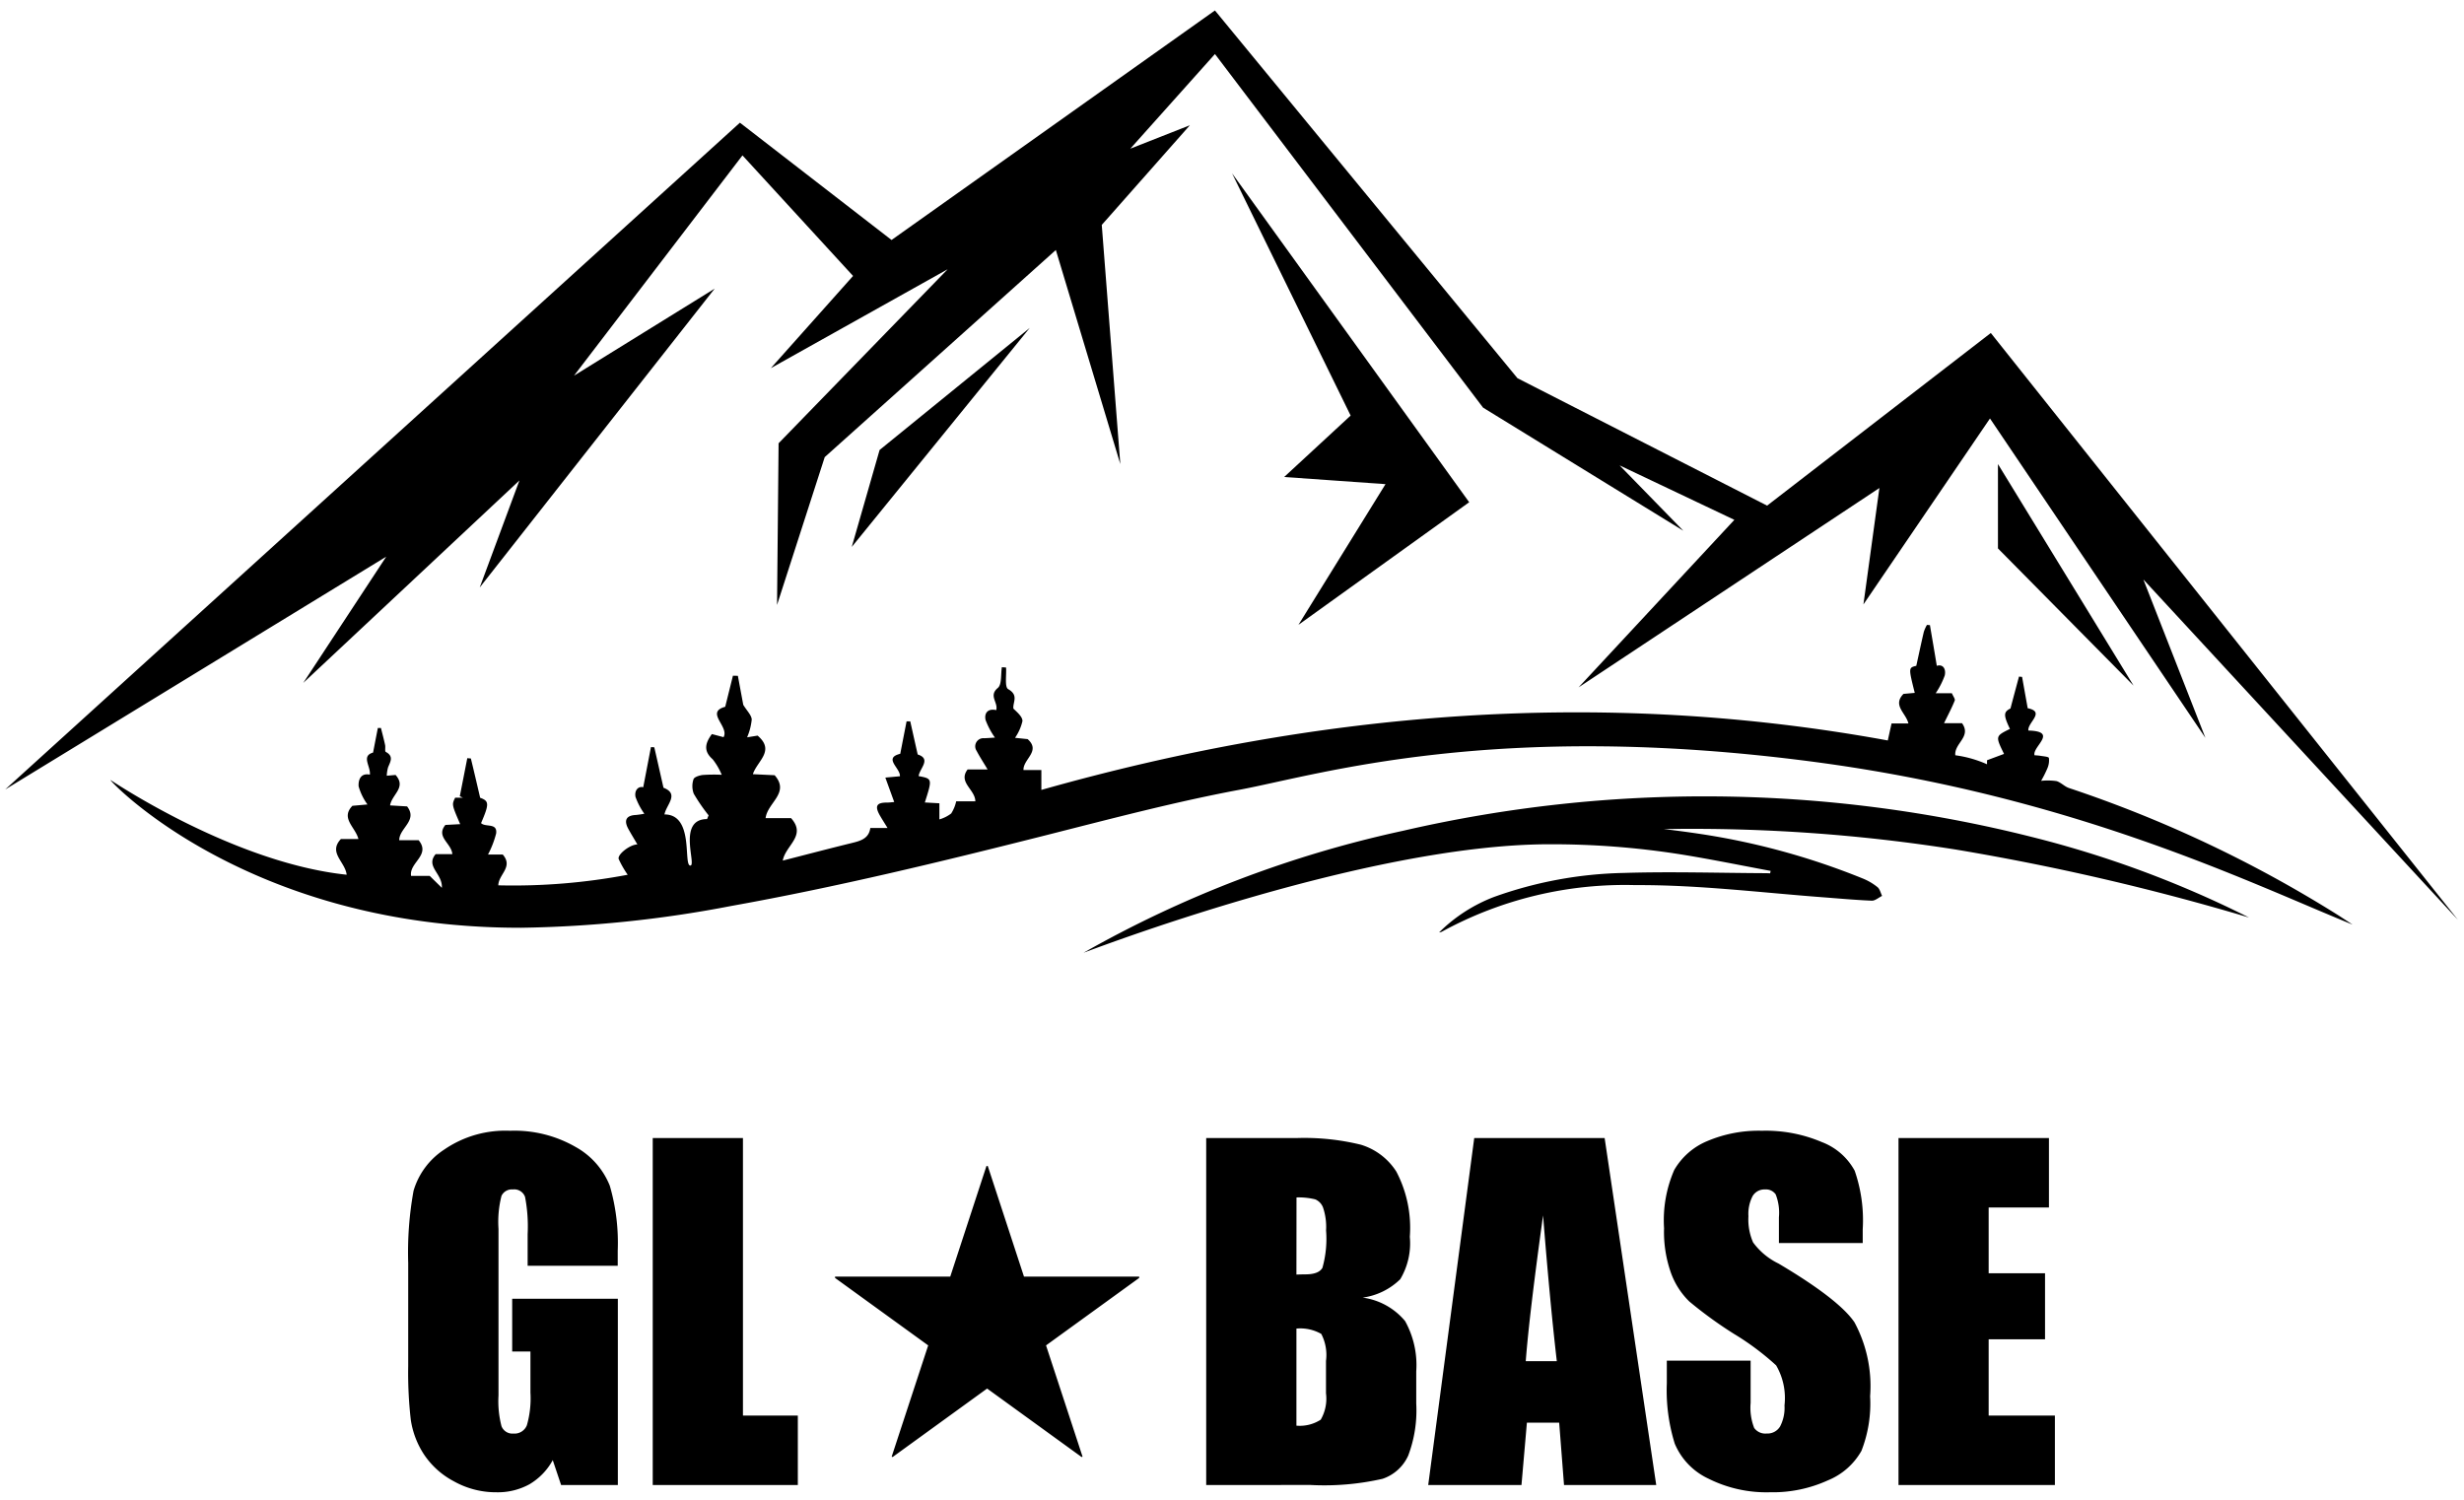 <svg xmlns="http://www.w3.org/2000/svg" width="159.41" height="97.05" viewBox="0 0 159.41 97.05">
  <g id="Group_27468" data-name="Group 27468" transform="translate(-32.664 -28.822)">
    <path id="Union_1" data-name="Union 1" d="M95.183-511.351a4.356,4.356,0,0,1-2.17-2.261,11.579,11.579,0,0,1-.513-3.9v-1.47h5.422v2.731a3.6,3.6,0,0,0,.229,1.623.886.886,0,0,0,.811.361.95.95,0,0,0,.867-.458,2.605,2.605,0,0,0,.284-1.358,4.205,4.205,0,0,0-.541-2.593,17.22,17.22,0,0,0-2.731-2.039,26.873,26.873,0,0,1-2.884-2.093,4.89,4.89,0,0,1-1.171-1.8,7.912,7.912,0,0,1-.465-2.939,8.152,8.152,0,0,1,.659-3.771,4.435,4.435,0,0,1,2.128-1.865,8.5,8.5,0,0,1,3.55-.672,9.25,9.25,0,0,1,3.875.734,4.056,4.056,0,0,1,2.121,1.851,9.8,9.8,0,0,1,.52,3.792v.887H99.752v-1.664a3.247,3.247,0,0,0-.209-1.483.765.765,0,0,0-.693-.319.883.883,0,0,0-.8.43,2.5,2.5,0,0,0-.27,1.3,3.7,3.7,0,0,0,.3,1.693,4.418,4.418,0,0,0,1.65,1.372q3.9,2.313,4.91,3.8a8.7,8.7,0,0,1,1.012,4.784,8.387,8.387,0,0,1-.562,3.535,4.394,4.394,0,0,1-2.17,1.907,8.6,8.6,0,0,1-3.743.77A8.373,8.373,0,0,1,95.183-511.351Zm-81.161.173a5.265,5.265,0,0,1-1.95-1.768,5.594,5.594,0,0,1-.832-2.211,26.6,26.6,0,0,1-.167-3.473V-525.3a22.316,22.316,0,0,1,.346-4.672,4.8,4.8,0,0,1,1.99-2.669,6.977,6.977,0,0,1,4.25-1.213,7.913,7.913,0,0,1,4.256,1.054,4.971,4.971,0,0,1,2.2,2.5,13.25,13.25,0,0,1,.513,4.208v.971H18.8v-2.038a10.111,10.111,0,0,0-.167-2.412.737.737,0,0,0-.79-.486.736.736,0,0,0-.735.416,6.8,6.8,0,0,0-.193,2.136v10.773a6.441,6.441,0,0,0,.193,1.989.756.756,0,0,0,.777.479.855.855,0,0,0,.867-.541,6.31,6.31,0,0,0,.229-2.107v-2.662H17.8v-3.411h6.836v12.049H20.965l-.54-1.609a4.085,4.085,0,0,1-1.506,1.561,4.254,4.254,0,0,1-2.144.519A5.559,5.559,0,0,1,14.022-511.178Zm93.467.243v-22.447h9.733v4.492h-3.9v4.256h3.647v4.271h-3.647v4.937h4.285v4.492Zm-21.64,0-.313-4.035H83.448l-.351,4.035H77.063l2.977-22.447h8.437l3.338,22.447Zm-2.475-8.014h2.009q-.444-3.814-.889-9.428Q83.6-521.93,83.374-518.95ZM62.7-510.935v-22.447h5.824a15.368,15.368,0,0,1,4.18.429A4.147,4.147,0,0,1,75-531.214a7.82,7.82,0,0,1,.873,4.219,4.541,4.541,0,0,1-.617,2.743,4.3,4.3,0,0,1-2.434,1.192,4.325,4.325,0,0,1,2.746,1.519,5.866,5.866,0,0,1,.721,3.253v2.081a8.262,8.262,0,0,1-.52,3.37,2.8,2.8,0,0,1-1.657,1.5,16.992,16.992,0,0,1-4.658.4Zm5.837-3.84a2.488,2.488,0,0,0,1.573-.388,2.72,2.72,0,0,0,.34-1.706v-2.094a2.957,2.957,0,0,0-.305-1.747,2.737,2.737,0,0,0-1.608-.346Zm0-9.775c.249-.009.444-.014.582-.014q.86,0,1.1-.423a6.9,6.9,0,0,0,.236-2.418,3.905,3.905,0,0,0-.194-1.477.929.929,0,0,0-.506-.534,4.45,4.45,0,0,0-1.213-.125ZM26.893-510.935v-22.447h5.837v17.955h3.55v4.492Zm21.633-6.241-6.111,4.429-.064-.021,2.363-7.2-6.026-4.365v-.086h7.453l2.342-7.154h.086l2.342,7.154h7.453v.086l-6.026,4.365,2.363,7.2-.064.021Zm26.891-36.083a86.62,86.62,0,0,1,40.748.408,67.876,67.876,0,0,1,14,5.2,156.52,156.52,0,0,0-18.982-4.4,109.31,109.31,0,0,0-18.878-1.322q1.106.128,2.209.292a46.336,46.336,0,0,1,10.671,2.908,3.77,3.77,0,0,1,.942.554c.154.123.205.375.3.569-.223.108-.45.318-.669.309-1.086-.044-2.172-.146-3.257-.228-4.007-.305-8-.8-12.029-.779a24.676,24.676,0,0,0-12.537,3.02,1.125,1.125,0,0,1-.169.043,10.23,10.23,0,0,1,3.532-2.289,26.291,26.291,0,0,1,8.4-1.561c3.043-.095,6.092,0,9.139.015.116,0,.231.005.347.009l.032-.156c-1.967-.365-3.929-.77-5.9-1.083a53.6,53.6,0,0,0-8.407-.641c-12.011,0-30.04,7-30.139,7.016A73.219,73.219,0,0,1,75.417-553.259ZM18.33-546.99a47,47,0,0,1-4.9-.247c-14.37-1.5-21.668-9.254-21.623-9.314.171.1,7.968,5.36,15.284,6.131-.092-.841-1.21-1.423-.372-2.31H7.852c-.193-.772-1.173-1.339-.388-2.149l.973-.087a3.724,3.724,0,0,1-.571-1.169c-.028-.368.095-.887.726-.76.064-.543-.58-1.205.208-1.428.114-.591.212-1.091.309-1.591l.2,0c.091.365.19.73.269,1.1.033.15-.028.409.045.448.524.28.3.626.148.995a2.376,2.376,0,0,0-.085.546l.57-.05c.723.814-.244,1.257-.355,1.97l1.1.065c.708.915-.5,1.391-.509,2.185h1.254c.806.971-.626,1.451-.487,2.311h1.205l.786.772c.059-.926-1.08-1.376-.4-2.181h1.078c-.053-.709-1.086-1.109-.449-1.888l.957-.051c-.546-1.264-.546-1.264-.324-1.712h.5l-.2-.093q.243-1.232.484-2.464l.232.021c.2.82.391,1.639.6,2.541.58.21.6.387.059,1.639.284.287,1.069-.038.975.671a6.277,6.277,0,0,1-.527,1.364h.956c.7.807-.279,1.283-.288,1.991a39.736,39.736,0,0,0,8.37-.684,6.5,6.5,0,0,1-.582-1.016c-.1-.3.742-.946,1.209-.946-.23-.394-.419-.7-.59-1.013-.3-.554-.124-.865.487-.892a5.521,5.521,0,0,0,.553-.081,4.379,4.379,0,0,1-.572-1.092c-.08-.426.185-.706.5-.621l.5-2.6.216.014c.2.864.393,1.728.595,2.617,1.053.406.175,1.1.064,1.727,1.928,0,1.207,3.256,1.662,3.307s-.875-3.006,1.093-3.006c.033-.08.067-.161.1-.241a11.77,11.77,0,0,1-.961-1.4,1.389,1.389,0,0,1-.015-.938c.042-.141.376-.247.59-.274a10.782,10.782,0,0,1,1.234-.013,4.188,4.188,0,0,0-.588-1.006c-.621-.544-.468-1.059-.048-1.628l.755.2c.388-.686-1.212-1.61.107-1.966l.5-2.01.319.007.349,1.877c.24.392.527.66.548.946a3.834,3.834,0,0,1-.3,1.156l.68-.11c1.155.981-.032,1.643-.307,2.495l1.409.068c1.005,1.145-.465,1.769-.585,2.776h1.648c1.02,1.142-.365,1.76-.537,2.747,1.514-.388,2.952-.766,4.4-1.121.589-.145,1.166-.274,1.264-.99h1.113c-.2-.327-.356-.569-.5-.819-.338-.6-.206-.829.464-.824.152,0,.305-.022.469-.036-.194-.534-.374-1.029-.574-1.58l.943-.087c.041-.525-1.1-1.178.021-1.453.146-.751.278-1.426.41-2.1l.237,0c.157.7.312,1.394.481,2.143.913.293.112.914.063,1.4.889.169.889.169.4,1.706l.941.053V-554a2.282,2.282,0,0,0,.764-.383,2.416,2.416,0,0,0,.323-.785h1.24c-.009-.772-1.138-1.227-.5-2.063h1.292c-.277-.464-.512-.822-.709-1.2a.527.527,0,0,1,.491-.82c.2-.008.4-.023.694-.041a4.918,4.918,0,0,1-.607-1.14c-.1-.468.171-.758.689-.638.14-.5-.508-.925.1-1.432.273-.226.189-.883.266-1.344l.27.019c.035.483-.1,1.263.138,1.4.706.4.284.853.338,1.259.256.246.589.528.586.806a3.174,3.174,0,0,1-.48,1.084l.815.085c.875.779-.3,1.292-.269,2h1.157v1.286c18.044-5.106,36.3-6.577,54.76-3.2.09-.409.166-.751.243-1.1h1.091c-.16-.683-1.047-1.167-.319-1.913l.729-.066c-.407-1.627-.407-1.627.1-1.751.172-.783.322-1.492.488-2.2a2.47,2.47,0,0,1,.2-.445l.194.013c.148.875.3,1.749.444,2.633.4-.124.607.2.515.623a5.257,5.257,0,0,1-.585,1.15h1.045c.078.19.227.371.185.477-.19.476-.433.93-.692,1.464H111.6c.626.878-.518,1.3-.436,2.073a7.448,7.448,0,0,1,2.052.583l0-.261,1.1-.41c-.562-1.15-.562-1.15.382-1.617-.434-.909-.407-1.1.035-1.322.2-.765.377-1.414.551-2.063l.2.02c.116.65.232,1.3.363,2.026,1.17.237-.02.926.043,1.445,1.976.053.235,1.049.4,1.6a3.565,3.565,0,0,1,.355.03c.2.039.55.053.574.146a1.29,1.29,0,0,1-.105.684,7.08,7.08,0,0,1-.4.794,4.038,4.038,0,0,1,1,.017c.285.086.516.35.8.446a80.631,80.631,0,0,1,17.372,8.2c.328.208.652.425.977.637-6.714-2.726-18.029-8.3-34.807-10.523-20.705-2.743-32.1.848-37.2,1.8-4.177.781-8.3,1.874-12.423,2.917-6.8,1.719-13.612,3.376-20.518,4.612a77.221,77.221,0,0,1-13.584,1.4Zm105-22.534,4.015,10.249-13.938-20.664-8.187,12.03,1.033-7.531-19.463,12.9,10.08-10.841-7.425-3.524,4.122,4.229-12.956-7.966L63.266-603.518l-5.475,6.123,3.852-1.516-5.7,6.449,1.2,15.473-4.171-13.85-14.952,13.4-3.085,9.564.1-10.459,10.94-11.261-11.441,6.4,5.319-5.966-7.155-7.8L21.8-582.709l9.1-5.631L15.7-569.005l2.57-6.926-13.986,13.1L9.653-571-15-555.935l47.533-43.141,9.81,7.589,20.922-14.85,19.57,23.791L98.988-574.3l14.473-11.17,30.221,37.97Zm-9.407-2.008v-5.457l8.772,14.333ZM74.3-575.69l-6.556-.463,4.3-3.974L64.373-595.8l15.341,21.28-11.046,7.932Zm-32.73-2.21,9.715-7.9L39.769-571.628Z" transform="translate(48 635.836)" stroke="rgba(0,0,0,0)" stroke-miterlimit="10" stroke-width="1"/>
  </g>
</svg>
